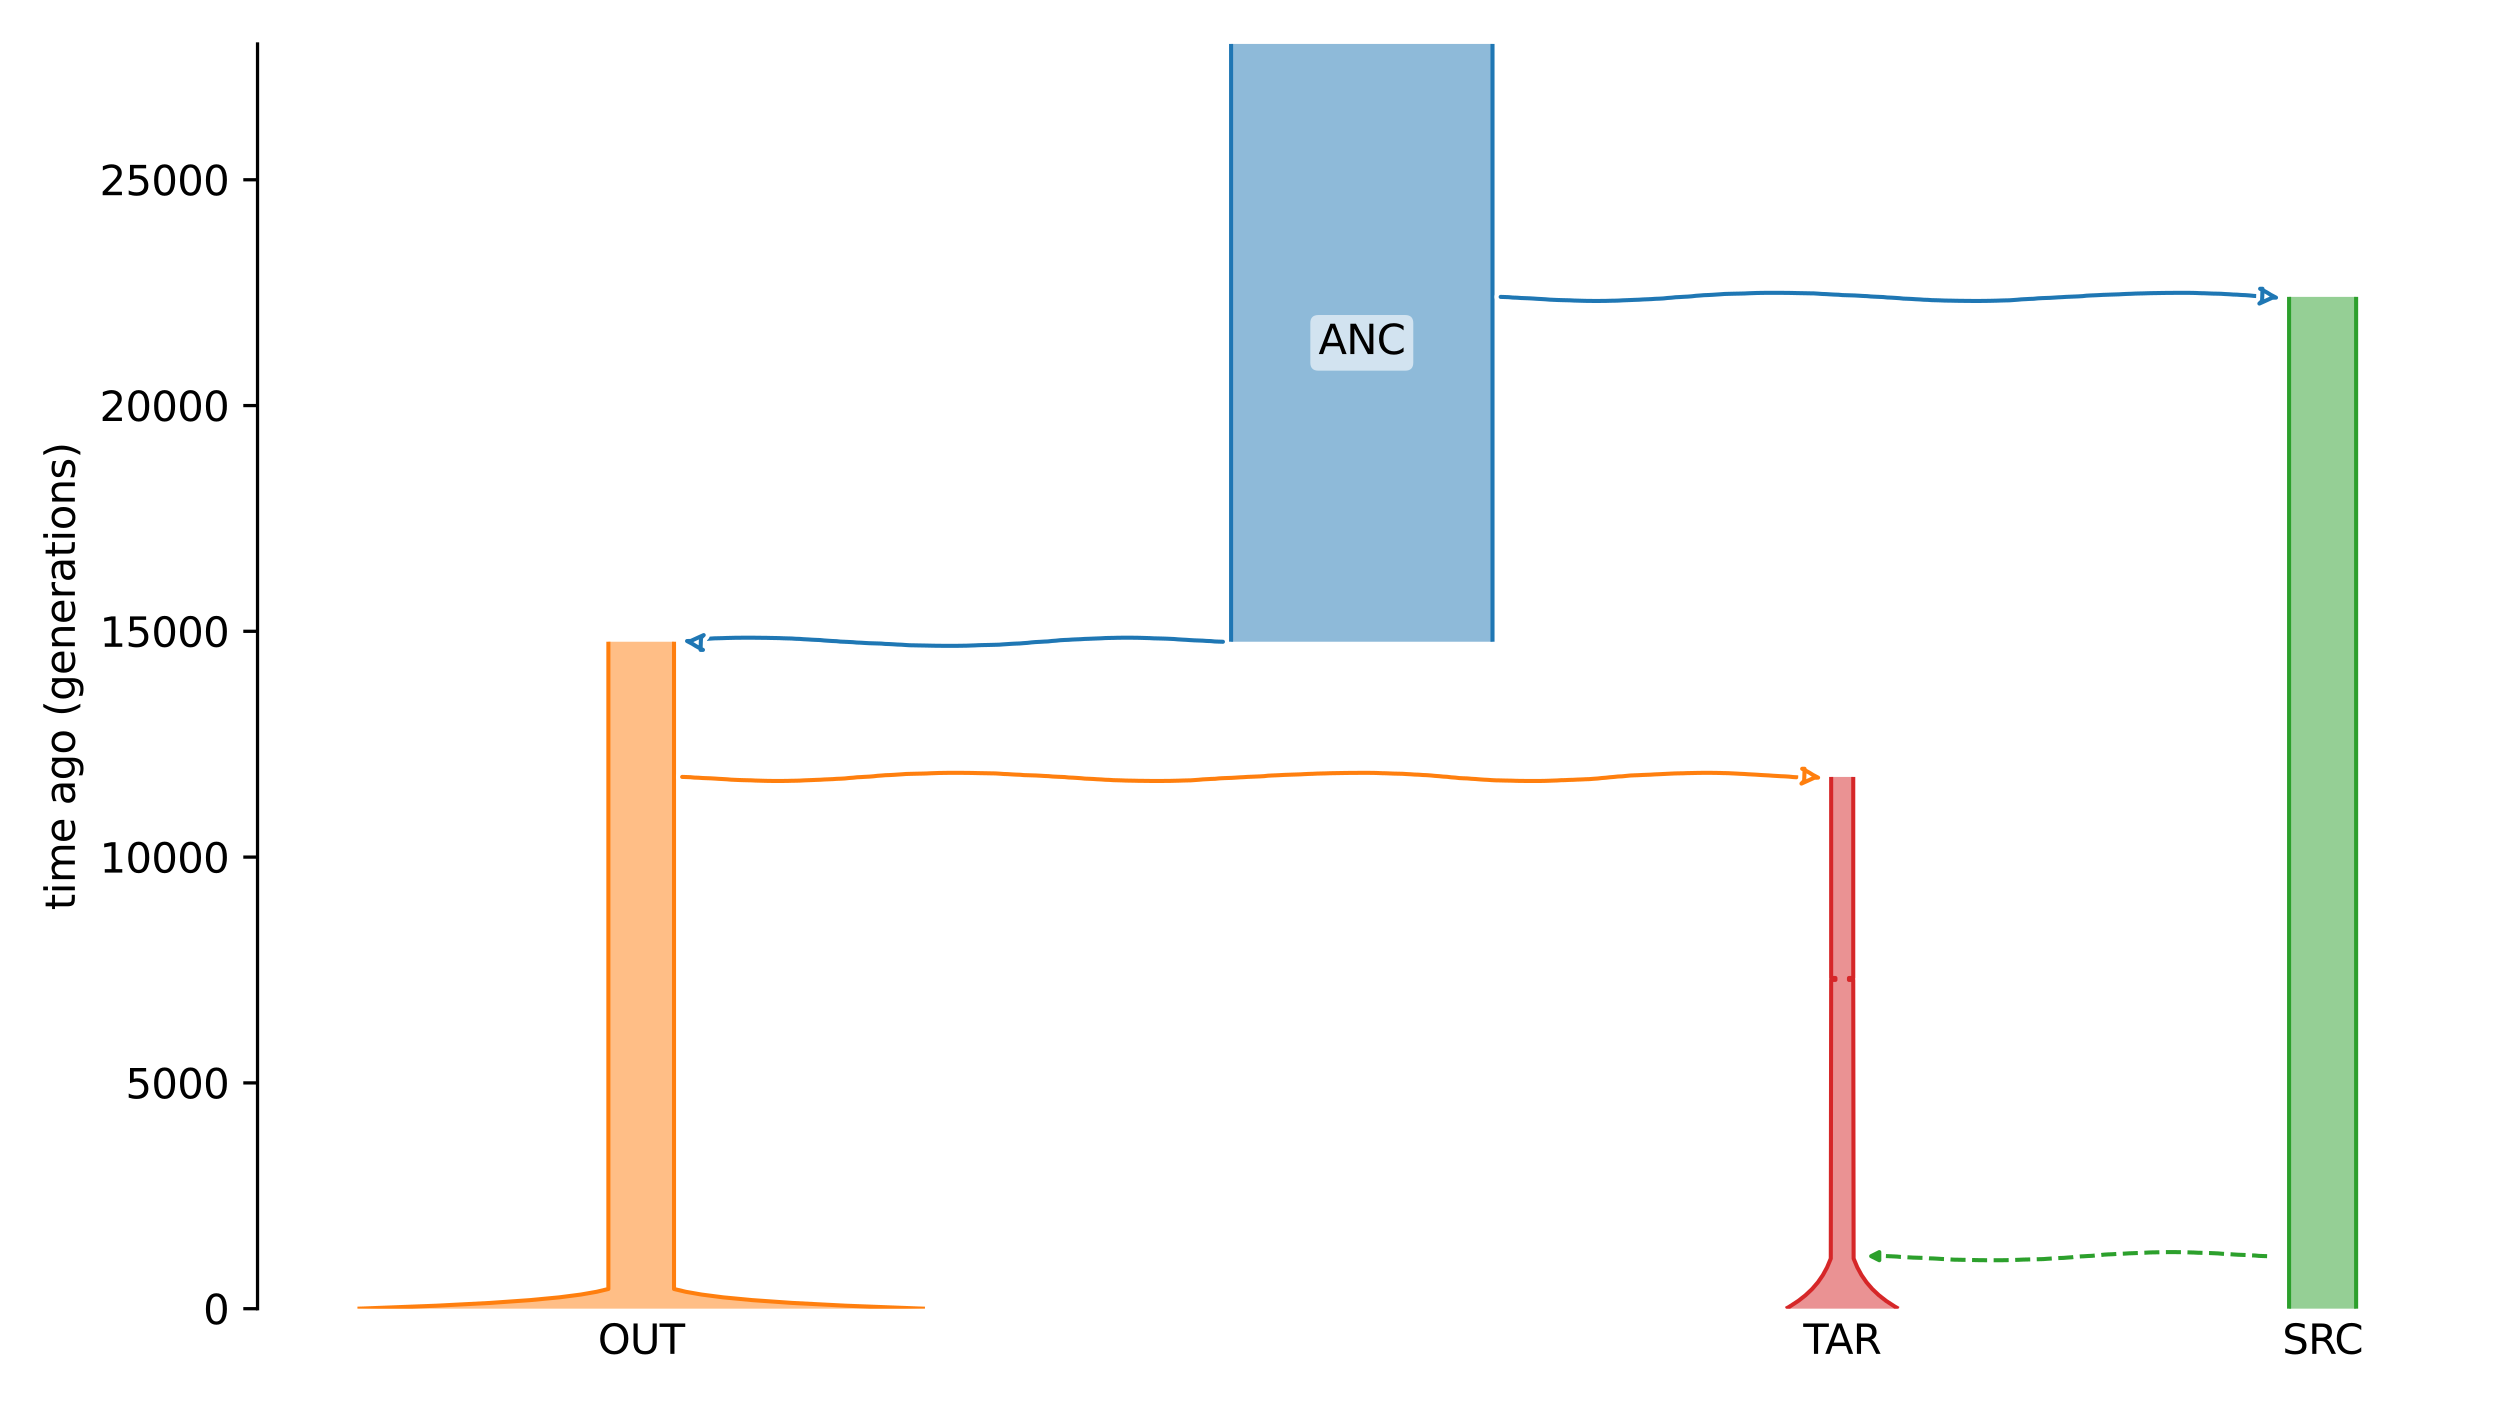 <?xml version="1.0" encoding="utf-8" standalone="no"?>
<!DOCTYPE svg PUBLIC "-//W3C//DTD SVG 1.1//EN"
  "http://www.w3.org/Graphics/SVG/1.1/DTD/svg11.dtd">
<svg xmlns:xlink="http://www.w3.org/1999/xlink" width="614.4pt" height="345.6pt" viewBox="0 0 614.4 345.6" xmlns="http://www.w3.org/2000/svg" version="1.1">
 <defs>
  <style type="text/css">*{stroke-linejoin: round; stroke-linecap: butt}</style>
 </defs>
 <g id="figure_1">
  <g id="patch_1">
   <path d="M 0 345.6 
L 614.4 345.6 
L 614.4 0 
L 0 0 
z
" style="fill: #ffffff"/>
  </g>
  <g id="axes_1">
   <g id="patch_2">
    <path d="M 63.291 321.622 
L 603.6 321.622 
L 603.6 10.8 
L 63.291 10.8 
z
" style="fill: #ffffff"/>
   </g>
   <path d="M 557.162 308.715 
L 556.162 308.684 
L 555.162 308.647 
L 554.162 308.549 
L 553.162 308.516 
L 552.162 308.443 
L 551.162 308.404 
L 550.162 308.369 
L 549.162 308.311 
L 548.162 308.241 
L 547.162 308.189 
L 546.162 308.13 
L 545.162 308.041 
L 544.162 307.995 
L 543.162 307.953 
L 542.162 307.922 
L 541.162 307.896 
L 540.162 307.875 
L 539.162 307.821 
L 538.162 307.793 
L 537.162 307.763 
L 536.162 307.738 
L 535.162 307.727 
L 534.162 307.716 
L 533.162 307.717 
L 532.162 307.726 
L 531.162 307.738 
L 530.162 307.769 
L 529.162 307.78 
L 528.162 307.81 
L 527.162 307.87 
L 526.162 307.907 
L 525.162 307.946 
L 524.162 307.989 
L 523.162 308.021 
L 522.162 308.089 
L 521.162 308.128 
L 520.162 308.171 
L 519.162 308.241 
L 518.162 308.278 
L 517.162 308.336 
L 516.162 308.447 
L 515.162 308.518 
L 514.162 308.631 
L 513.162 308.676 
L 512.162 308.738 
L 511.162 308.786 
L 510.162 308.867 
L 509.162 308.986 
L 508.162 309.056 
L 507.162 309.139 
L 506.162 309.172 
L 505.162 309.223 
L 504.162 309.292 
L 503.162 309.358 
L 502.162 309.435 
L 501.162 309.462 
L 500.162 309.489 
L 499.162 309.511 
L 498.162 309.531 
L 497.162 309.557 
L 496.162 309.607 
L 495.162 309.642 
L 494.162 309.678 
L 493.162 309.693 
L 492.162 309.709 
L 491.162 309.713 
L 490.162 309.715 
L 489.162 309.714 
L 488.162 309.713 
L 487.162 309.699 
L 486.162 309.691 
L 485.162 309.669 
L 484.162 309.646 
L 483.162 309.629 
L 482.162 309.611 
L 481.162 309.59 
L 480.162 309.574 
L 479.162 309.511 
L 478.162 309.436 
L 477.162 309.403 
L 476.162 309.335 
L 475.162 309.281 
L 474.162 309.248 
L 473.162 309.157 
L 472.162 309.129 
L 471.162 309.097 
L 470.162 309.066 
L 469.162 309.012 
L 468.162 308.947 
L 467.162 308.909 
L 466.162 308.813 
L 465.162 308.764 
L 464.162 308.72 
L 463.162 308.679 
L 462.162 308.571 
L 460.856 308.529 
" clip-path="url(#p7e9f829103)" style="fill: none; stroke-dasharray: 3.7,1.6; stroke-dashoffset: 0; stroke: #2ca02c"/>
   <g id="patch_3">
    <path d="M 302.551 10.8 
L 302.551 157.718 
M 366.8 10.8 
L 366.8 157.718 
" clip-path="url(#p7e9f829103)" style="fill: none; stroke: #ffffff; stroke-width: 3; stroke-linejoin: miter"/>
    <path d="M 302.551 10.8 
L 302.551 157.718 
M 366.8 10.8 
L 366.8 157.718 
" clip-path="url(#p7e9f829103)" style="fill: none; stroke: #1f77b4; stroke-linejoin: miter"/>
    <g id="PolyCollection_1">
     <path d="M 366.8 10.8 
L 302.551 10.8 
L 302.551 157.718 
L 366.8 157.718 
L 366.8 157.718 
L 366.8 10.8 
z
" clip-path="url(#p7e9f829103)" style="fill: #1f77b4; fill-opacity: 0.5"/>
    </g>
    <g id="patch_4">
     <path d="M 149.514 157.718 
L 149.514 316.783 
L 149.514 316.783 
L 146.638 317.467 
L 142.735 318.152 
L 137.44 318.836 
L 130.257 319.52 
L 120.511 320.204 
L 107.29 320.889 
L 89.353 321.573 
L 87.85 321.622 
M 165.646 157.718 
L 165.646 316.783 
L 165.646 316.783 
L 168.523 317.467 
L 172.426 318.152 
L 177.721 318.836 
L 184.904 319.52 
L 194.65 320.204 
L 207.871 320.889 
L 225.808 321.573 
L 227.311 321.622 
L 227.311 321.622 
" clip-path="url(#p7e9f829103)" style="fill: none; stroke: #ffffff; stroke-width: 3; stroke-linejoin: miter"/>
     <path d="M 149.514 157.718 
L 149.514 316.783 
L 149.514 316.783 
L 146.638 317.467 
L 142.735 318.152 
L 137.44 318.836 
L 130.257 319.52 
L 120.511 320.204 
L 107.29 320.889 
L 89.353 321.573 
L 87.85 321.622 
M 165.646 157.718 
L 165.646 316.783 
L 165.646 316.783 
L 168.523 317.467 
L 172.426 318.152 
L 177.721 318.836 
L 184.904 319.52 
L 194.65 320.204 
L 207.871 320.889 
L 225.808 321.573 
L 227.311 321.622 
L 227.311 321.622 
" clip-path="url(#p7e9f829103)" style="fill: none; stroke: #ff7f0e; stroke-linejoin: miter"/>
     <g id="PolyCollection_2">
      <path d="M 165.646 157.718 
L 149.514 157.718 
L 149.514 316.783 
L 149.514 316.783 
L 149.337 316.832 
L 149.155 316.881 
L 148.97 316.93 
L 148.78 316.979 
L 148.586 317.028 
L 148.388 317.076 
L 148.186 317.125 
L 147.979 317.174 
L 147.767 317.223 
L 147.551 317.272 
L 147.33 317.321 
L 147.104 317.37 
L 146.874 317.419 
L 146.638 317.467 
L 146.397 317.516 
L 146.15 317.565 
L 145.899 317.614 
L 145.641 317.663 
L 145.378 317.712 
L 145.109 317.761 
L 144.835 317.81 
L 144.554 317.858 
L 144.267 317.907 
L 143.974 317.956 
L 143.674 318.005 
L 143.368 318.054 
L 143.055 318.103 
L 142.735 318.152 
L 142.408 318.201 
L 142.074 318.249 
L 141.732 318.298 
L 141.383 318.347 
L 141.026 318.396 
L 140.662 318.445 
L 140.289 318.494 
L 139.908 318.543 
L 139.519 318.592 
L 139.121 318.64 
L 138.714 318.689 
L 138.299 318.738 
L 137.874 318.787 
L 137.44 318.836 
L 136.996 318.885 
L 136.543 318.934 
L 136.08 318.983 
L 135.606 319.031 
L 135.122 319.08 
L 134.627 319.129 
L 134.122 319.178 
L 133.605 319.227 
L 133.077 319.276 
L 132.537 319.325 
L 131.985 319.374 
L 131.422 319.422 
L 130.845 319.471 
L 130.257 319.52 
L 129.655 319.569 
L 129.04 319.618 
L 128.411 319.667 
L 127.768 319.716 
L 127.112 319.765 
L 126.441 319.813 
L 125.755 319.862 
L 125.054 319.911 
L 124.337 319.96 
L 123.605 320.009 
L 122.857 320.058 
L 122.092 320.107 
L 121.31 320.156 
L 120.511 320.204 
L 119.695 320.253 
L 118.86 320.302 
L 118.007 320.351 
L 117.136 320.4 
L 116.245 320.449 
L 115.334 320.498 
L 114.404 320.547 
L 113.453 320.595 
L 112.481 320.644 
L 111.487 320.693 
L 110.472 320.742 
L 109.434 320.791 
L 108.374 320.84 
L 107.29 320.889 
L 106.182 320.938 
L 105.05 320.986 
L 103.893 321.035 
L 102.71 321.084 
L 101.502 321.133 
L 100.266 321.182 
L 99.004 321.231 
L 97.714 321.28 
L 96.395 321.329 
L 95.047 321.377 
L 93.67 321.426 
L 92.262 321.475 
L 90.823 321.524 
L 89.353 321.573 
L 87.85 321.622 
L 227.311 321.622 
L 227.311 321.622 
L 225.808 321.573 
L 224.337 321.524 
L 222.899 321.475 
L 221.491 321.426 
L 220.113 321.377 
L 218.766 321.329 
L 217.447 321.28 
L 216.157 321.231 
L 214.894 321.182 
L 213.659 321.133 
L 212.45 321.084 
L 211.268 321.035 
L 210.111 320.986 
L 208.979 320.938 
L 207.871 320.889 
L 206.787 320.84 
L 205.726 320.791 
L 204.689 320.742 
L 203.674 320.693 
L 202.68 320.644 
L 201.708 320.595 
L 200.757 320.547 
L 199.827 320.498 
L 198.916 320.449 
L 198.025 320.4 
L 197.153 320.351 
L 196.301 320.302 
L 195.466 320.253 
L 194.65 320.204 
L 193.851 320.156 
L 193.069 320.107 
L 192.304 320.058 
L 191.556 320.009 
L 190.823 319.96 
L 190.107 319.911 
L 189.406 319.862 
L 188.72 319.813 
L 188.049 319.765 
L 187.392 319.716 
L 186.75 319.667 
L 186.121 319.618 
L 185.506 319.569 
L 184.904 319.52 
L 184.315 319.471 
L 183.739 319.422 
L 183.175 319.374 
L 182.624 319.325 
L 182.084 319.276 
L 181.556 319.227 
L 181.039 319.178 
L 180.534 319.129 
L 180.039 319.08 
L 179.555 319.031 
L 179.081 318.983 
L 178.618 318.934 
L 178.164 318.885 
L 177.721 318.836 
L 177.287 318.787 
L 176.862 318.738 
L 176.446 318.689 
L 176.04 318.64 
L 175.642 318.592 
L 175.253 318.543 
L 174.872 318.494 
L 174.499 318.445 
L 174.135 318.396 
L 173.778 318.347 
L 173.429 318.298 
L 173.087 318.249 
L 172.753 318.201 
L 172.426 318.152 
L 172.106 318.103 
L 171.793 318.054 
L 171.487 318.005 
L 171.187 317.956 
L 170.894 317.907 
L 170.607 317.858 
L 170.326 317.81 
L 170.051 317.761 
L 169.782 317.712 
L 169.519 317.663 
L 169.262 317.614 
L 169.01 317.565 
L 168.764 317.516 
L 168.523 317.467 
L 168.287 317.419 
L 168.056 317.37 
L 167.831 317.321 
L 167.61 317.272 
L 167.394 317.223 
L 167.182 317.174 
L 166.975 317.125 
L 166.773 317.076 
L 166.575 317.028 
L 166.381 316.979 
L 166.191 316.93 
L 166.005 316.881 
L 165.824 316.832 
L 165.646 316.783 
L 165.646 316.783 
L 165.646 157.718 
z
" clip-path="url(#p7e9f829103)" style="fill: #ff7f0e; fill-opacity: 0.5"/>
     </g>
     <g id="patch_5">
      <path d="M 562.565 72.964 
L 562.565 321.622 
M 579.04 72.964 
L 579.04 321.622 
" clip-path="url(#p7e9f829103)" style="fill: none; stroke: #ffffff; stroke-width: 3; stroke-linejoin: miter"/>
      <path d="M 562.565 72.964 
L 562.565 321.622 
M 579.04 72.964 
L 579.04 321.622 
" clip-path="url(#p7e9f829103)" style="fill: none; stroke: #2ca02c; stroke-linejoin: miter"/>
      <g id="PolyCollection_3">
       <path d="M 579.04 72.964 
L 562.565 72.964 
L 562.565 321.622 
L 579.04 321.622 
L 579.04 321.622 
L 579.04 72.964 
z
" clip-path="url(#p7e9f829103)" style="fill: #2ca02c; fill-opacity: 0.5"/>
      </g>
      <g id="patch_6">
       <path d="M 450.025 190.934 
L 450.025 240.353 
L 451.076 240.353 
L 451.076 240.819 
L 450.025 240.819 
L 449.934 309.302 
L 449.03 311.461 
L 447.992 313.366 
L 446.763 315.144 
L 445.338 316.796 
L 443.723 318.32 
L 441.936 319.717 
L 439.793 321.114 
L 438.913 321.622 
M 455.453 190.934 
L 455.453 240.353 
L 454.402 240.353 
L 454.402 240.819 
L 455.453 240.819 
L 455.544 309.302 
L 456.449 311.461 
L 457.487 313.366 
L 458.716 315.144 
L 460.14 316.796 
L 461.755 318.32 
L 463.543 319.717 
L 465.685 321.114 
L 466.565 321.622 
L 466.565 321.622 
" clip-path="url(#p7e9f829103)" style="fill: none; stroke: #ffffff; stroke-width: 3; stroke-linejoin: miter"/>
       <path d="M 450.025 190.934 
L 450.025 240.353 
L 451.076 240.353 
L 451.076 240.819 
L 450.025 240.819 
L 449.934 309.302 
L 449.03 311.461 
L 447.992 313.366 
L 446.763 315.144 
L 445.338 316.796 
L 443.723 318.32 
L 441.936 319.717 
L 439.793 321.114 
L 438.913 321.622 
M 455.453 190.934 
L 455.453 240.353 
L 454.402 240.353 
L 454.402 240.819 
L 455.453 240.819 
L 455.544 309.302 
L 456.449 311.461 
L 457.487 313.366 
L 458.716 315.144 
L 460.14 316.796 
L 461.755 318.32 
L 463.543 319.717 
L 465.685 321.114 
L 466.565 321.622 
L 466.565 321.622 
" clip-path="url(#p7e9f829103)" style="fill: none; stroke: #d62728; stroke-linejoin: miter"/>
       <g id="PolyCollection_4">
        <path d="M 455.453 190.934 
L 450.025 190.934 
L 450.025 240.353 
L 451.076 240.353 
L 451.076 240.819 
L 450.025 240.819 
L 450.025 309.048 
L 450.025 309.048 
L 449.98 309.175 
L 449.934 309.302 
L 449.888 309.429 
L 449.841 309.556 
L 449.793 309.683 
L 449.744 309.81 
L 449.694 309.937 
L 449.644 310.064 
L 449.592 310.191 
L 449.54 310.318 
L 449.487 310.445 
L 449.433 310.572 
L 449.378 310.699 
L 449.322 310.826 
L 449.266 310.953 
L 449.208 311.08 
L 449.15 311.207 
L 449.09 311.334 
L 449.03 311.461 
L 448.968 311.588 
L 448.906 311.715 
L 448.842 311.842 
L 448.777 311.969 
L 448.712 312.096 
L 448.645 312.223 
L 448.577 312.35 
L 448.508 312.477 
L 448.438 312.604 
L 448.367 312.731 
L 448.294 312.858 
L 448.22 312.985 
L 448.145 313.112 
L 448.069 313.239 
L 447.992 313.366 
L 447.913 313.493 
L 447.833 313.62 
L 447.752 313.747 
L 447.669 313.874 
L 447.585 314.001 
L 447.499 314.128 
L 447.413 314.255 
L 447.324 314.382 
L 447.234 314.509 
L 447.143 314.636 
L 447.05 314.763 
L 446.956 314.89 
L 446.86 315.017 
L 446.763 315.144 
L 446.664 315.271 
L 446.563 315.398 
L 446.46 315.525 
L 446.356 315.652 
L 446.251 315.779 
L 446.143 315.907 
L 446.034 316.034 
L 445.922 316.161 
L 445.809 316.288 
L 445.694 316.415 
L 445.578 316.542 
L 445.459 316.669 
L 445.338 316.796 
L 445.215 316.923 
L 445.091 317.05 
L 444.964 317.177 
L 444.835 317.304 
L 444.704 317.431 
L 444.571 317.558 
L 444.435 317.685 
L 444.297 317.812 
L 444.157 317.939 
L 444.015 318.066 
L 443.871 318.193 
L 443.723 318.32 
L 443.574 318.447 
L 443.422 318.574 
L 443.267 318.701 
L 443.11 318.828 
L 442.951 318.955 
L 442.788 319.082 
L 442.623 319.209 
L 442.456 319.336 
L 442.285 319.463 
L 442.112 319.59 
L 441.936 319.717 
L 441.757 319.844 
L 441.574 319.971 
L 441.389 320.098 
L 441.201 320.225 
L 441.01 320.352 
L 440.815 320.479 
L 440.618 320.606 
L 440.417 320.733 
L 440.212 320.86 
L 440.004 320.987 
L 439.793 321.114 
L 439.579 321.241 
L 439.36 321.368 
L 439.139 321.495 
L 438.913 321.622 
L 466.565 321.622 
L 466.565 321.622 
L 466.34 321.495 
L 466.118 321.368 
L 465.9 321.241 
L 465.685 321.114 
L 465.474 320.987 
L 465.266 320.86 
L 465.062 320.733 
L 464.861 320.606 
L 464.663 320.479 
L 464.469 320.352 
L 464.277 320.225 
L 464.089 320.098 
L 463.904 319.971 
L 463.722 319.844 
L 463.543 319.717 
L 463.366 319.59 
L 463.193 319.463 
L 463.023 319.336 
L 462.855 319.209 
L 462.69 319.082 
L 462.528 318.955 
L 462.368 318.828 
L 462.211 318.701 
L 462.056 318.574 
L 461.904 318.447 
L 461.755 318.32 
L 461.608 318.193 
L 461.463 318.066 
L 461.321 317.939 
L 461.181 317.812 
L 461.043 317.685 
L 460.908 317.558 
L 460.774 317.431 
L 460.643 317.304 
L 460.514 317.177 
L 460.388 317.05 
L 460.263 316.923 
L 460.14 316.796 
L 460.019 316.669 
L 459.901 316.542 
L 459.784 316.415 
L 459.669 316.288 
L 459.556 316.161 
L 459.445 316.034 
L 459.335 315.907 
L 459.228 315.779 
L 459.122 315.652 
L 459.018 315.525 
L 458.915 315.398 
L 458.815 315.271 
L 458.716 315.144 
L 458.618 315.017 
L 458.522 314.89 
L 458.428 314.763 
L 458.335 314.636 
L 458.244 314.509 
L 458.154 314.382 
L 458.066 314.255 
L 457.979 314.128 
L 457.893 314.001 
L 457.809 313.874 
L 457.727 313.747 
L 457.645 313.62 
L 457.565 313.493 
L 457.487 313.366 
L 457.409 313.239 
L 457.333 313.112 
L 457.258 312.985 
L 457.184 312.858 
L 457.112 312.731 
L 457.04 312.604 
L 456.97 312.477 
L 456.901 312.35 
L 456.833 312.223 
L 456.767 312.096 
L 456.701 311.969 
L 456.636 311.842 
L 456.573 311.715 
L 456.51 311.588 
L 456.449 311.461 
L 456.388 311.334 
L 456.329 311.207 
L 456.27 311.08 
L 456.212 310.953 
L 456.156 310.826 
L 456.1 310.699 
L 456.045 310.572 
L 455.991 310.445 
L 455.938 310.318 
L 455.886 310.191 
L 455.835 310.064 
L 455.784 309.937 
L 455.735 309.81 
L 455.686 309.683 
L 455.638 309.556 
L 455.59 309.429 
L 455.544 309.302 
L 455.498 309.175 
L 455.453 309.048 
L 455.453 309.048 
L 455.453 240.819 
L 454.402 240.819 
L 454.402 240.353 
L 455.453 240.353 
L 455.453 190.934 
z
" clip-path="url(#p7e9f829103)" style="fill: #d62728; fill-opacity: 0.5"/>
       </g>
       <g id="matplotlib.axis_1">
        <g id="xtick_1">
         <g id="line2d_1"/>
         <g id="text_1">
          <!-- OUT -->
          <g transform="translate(146.931 332.72) scale(0.1 -0.1)">
           <defs>
            <path id="DejaVuSans-4f" d="M 2522 4238 
Q 1834 4238 1429 3725 
Q 1025 3213 1025 2328 
Q 1025 1447 1429 934 
Q 1834 422 2522 422 
Q 3209 422 3611 934 
Q 4013 1447 4013 2328 
Q 4013 3213 3611 3725 
Q 3209 4238 2522 4238 
z
M 2522 4750 
Q 3503 4750 4090 4092 
Q 4678 3434 4678 2328 
Q 4678 1225 4090 567 
Q 3503 -91 2522 -91 
Q 1538 -91 948 565 
Q 359 1222 359 2328 
Q 359 3434 948 4092 
Q 1538 4750 2522 4750 
z
" transform="scale(0.016)"/>
            <path id="DejaVuSans-55" d="M 556 4666 
L 1191 4666 
L 1191 1831 
Q 1191 1081 1462 751 
Q 1734 422 2344 422 
Q 2950 422 3222 751 
Q 3494 1081 3494 1831 
L 3494 4666 
L 4128 4666 
L 4128 1753 
Q 4128 841 3676 375 
Q 3225 -91 2344 -91 
Q 1459 -91 1007 375 
Q 556 841 556 1753 
L 556 4666 
z
" transform="scale(0.016)"/>
            <path id="DejaVuSans-54" d="M -19 4666 
L 3928 4666 
L 3928 4134 
L 2272 4134 
L 2272 0 
L 1638 0 
L 1638 4134 
L -19 4134 
L -19 4666 
z
" transform="scale(0.016)"/>
           </defs>
           <use xlink:href="#DejaVuSans-4f"/>
           <use xlink:href="#DejaVuSans-55" x="78.711"/>
           <use xlink:href="#DejaVuSans-54" x="151.904"/>
          </g>
         </g>
        </g>
        <g id="xtick_2">
         <g id="line2d_2"/>
         <g id="text_2">
          <!-- SRC -->
          <g transform="translate(560.913 332.72) scale(0.1 -0.1)">
           <defs>
            <path id="DejaVuSans-53" d="M 3425 4513 
L 3425 3897 
Q 3066 4069 2747 4153 
Q 2428 4238 2131 4238 
Q 1616 4238 1336 4038 
Q 1056 3838 1056 3469 
Q 1056 3159 1242 3001 
Q 1428 2844 1947 2747 
L 2328 2669 
Q 3034 2534 3370 2195 
Q 3706 1856 3706 1288 
Q 3706 609 3251 259 
Q 2797 -91 1919 -91 
Q 1588 -91 1214 -16 
Q 841 59 441 206 
L 441 856 
Q 825 641 1194 531 
Q 1563 422 1919 422 
Q 2459 422 2753 634 
Q 3047 847 3047 1241 
Q 3047 1584 2836 1778 
Q 2625 1972 2144 2069 
L 1759 2144 
Q 1053 2284 737 2584 
Q 422 2884 422 3419 
Q 422 4038 858 4394 
Q 1294 4750 2059 4750 
Q 2388 4750 2728 4690 
Q 3069 4631 3425 4513 
z
" transform="scale(0.016)"/>
            <path id="DejaVuSans-52" d="M 2841 2188 
Q 3044 2119 3236 1894 
Q 3428 1669 3622 1275 
L 4263 0 
L 3584 0 
L 2988 1197 
Q 2756 1666 2539 1819 
Q 2322 1972 1947 1972 
L 1259 1972 
L 1259 0 
L 628 0 
L 628 4666 
L 2053 4666 
Q 2853 4666 3247 4331 
Q 3641 3997 3641 3322 
Q 3641 2881 3436 2590 
Q 3231 2300 2841 2188 
z
M 1259 4147 
L 1259 2491 
L 2053 2491 
Q 2509 2491 2742 2702 
Q 2975 2913 2975 3322 
Q 2975 3731 2742 3939 
Q 2509 4147 2053 4147 
L 1259 4147 
z
" transform="scale(0.016)"/>
            <path id="DejaVuSans-43" d="M 4122 4306 
L 4122 3641 
Q 3803 3938 3442 4084 
Q 3081 4231 2675 4231 
Q 1875 4231 1450 3742 
Q 1025 3253 1025 2328 
Q 1025 1406 1450 917 
Q 1875 428 2675 428 
Q 3081 428 3442 575 
Q 3803 722 4122 1019 
L 4122 359 
Q 3791 134 3420 21 
Q 3050 -91 2638 -91 
Q 1578 -91 968 557 
Q 359 1206 359 2328 
Q 359 3453 968 4101 
Q 1578 4750 2638 4750 
Q 3056 4750 3426 4639 
Q 3797 4528 4122 4306 
z
" transform="scale(0.016)"/>
           </defs>
           <use xlink:href="#DejaVuSans-53"/>
           <use xlink:href="#DejaVuSans-52" x="63.477"/>
           <use xlink:href="#DejaVuSans-43" x="127.959"/>
          </g>
         </g>
        </g>
        <g id="xtick_3">
         <g id="line2d_3"/>
         <g id="text_3">
          <!-- TAR -->
          <g transform="translate(443.178 332.72) scale(0.1 -0.1)">
           <defs>
            <path id="DejaVuSans-41" d="M 2188 4044 
L 1331 1722 
L 3047 1722 
L 2188 4044 
z
M 1831 4666 
L 2547 4666 
L 4325 0 
L 3669 0 
L 3244 1197 
L 1141 1197 
L 716 0 
L 50 0 
L 1831 4666 
z
" transform="scale(0.016)"/>
           </defs>
           <use xlink:href="#DejaVuSans-54"/>
           <use xlink:href="#DejaVuSans-41" x="53.334"/>
           <use xlink:href="#DejaVuSans-52" x="121.742"/>
          </g>
         </g>
        </g>
       </g>
       <g id="matplotlib.axis_2">
        <g id="ytick_1">
         <g id="line2d_4">
          <defs>
           <path id="m91bb7c0c50" d="M 0 0 
L -3.5 0 
" style="stroke: #000000; stroke-width: 0.8"/>
          </defs>
          <g>
           <use xlink:href="#m91bb7c0c50" x="63.291" y="321.622" style="stroke: #000000; stroke-width: 0.8"/>
          </g>
         </g>
         <g id="text_4">
          <!-- 0 -->
          <g transform="translate(49.928 325.421) scale(0.1 -0.1)">
           <defs>
            <path id="DejaVuSans-30" d="M 2034 4250 
Q 1547 4250 1301 3770 
Q 1056 3291 1056 2328 
Q 1056 1369 1301 889 
Q 1547 409 2034 409 
Q 2525 409 2770 889 
Q 3016 1369 3016 2328 
Q 3016 3291 2770 3770 
Q 2525 4250 2034 4250 
z
M 2034 4750 
Q 2819 4750 3233 4129 
Q 3647 3509 3647 2328 
Q 3647 1150 3233 529 
Q 2819 -91 2034 -91 
Q 1250 -91 836 529 
Q 422 1150 422 2328 
Q 422 3509 836 4129 
Q 1250 4750 2034 4750 
z
" transform="scale(0.016)"/>
           </defs>
           <use xlink:href="#DejaVuSans-30"/>
          </g>
         </g>
        </g>
        <g id="ytick_2">
         <g id="line2d_5">
          <g>
           <use xlink:href="#m91bb7c0c50" x="63.291" y="266.133" style="stroke: #000000; stroke-width: 0.8"/>
          </g>
         </g>
         <g id="text_5">
          <!-- 5000 -->
          <g transform="translate(30.841 269.932) scale(0.1 -0.1)">
           <defs>
            <path id="DejaVuSans-35" d="M 691 4666 
L 3169 4666 
L 3169 4134 
L 1269 4134 
L 1269 2991 
Q 1406 3038 1543 3061 
Q 1681 3084 1819 3084 
Q 2600 3084 3056 2656 
Q 3513 2228 3513 1497 
Q 3513 744 3044 326 
Q 2575 -91 1722 -91 
Q 1428 -91 1123 -41 
Q 819 9 494 109 
L 494 744 
Q 775 591 1075 516 
Q 1375 441 1709 441 
Q 2250 441 2565 725 
Q 2881 1009 2881 1497 
Q 2881 1984 2565 2268 
Q 2250 2553 1709 2553 
Q 1456 2553 1204 2497 
Q 953 2441 691 2322 
L 691 4666 
z
" transform="scale(0.016)"/>
           </defs>
           <use xlink:href="#DejaVuSans-35"/>
           <use xlink:href="#DejaVuSans-30" x="63.623"/>
           <use xlink:href="#DejaVuSans-30" x="127.246"/>
           <use xlink:href="#DejaVuSans-30" x="190.869"/>
          </g>
         </g>
        </g>
        <g id="ytick_3">
         <g id="line2d_6">
          <g>
           <use xlink:href="#m91bb7c0c50" x="63.291" y="210.644" style="stroke: #000000; stroke-width: 0.8"/>
          </g>
         </g>
         <g id="text_6">
          <!-- 10000 -->
          <g transform="translate(24.478 214.443) scale(0.1 -0.1)">
           <defs>
            <path id="DejaVuSans-31" d="M 794 531 
L 1825 531 
L 1825 4091 
L 703 3866 
L 703 4441 
L 1819 4666 
L 2450 4666 
L 2450 531 
L 3481 531 
L 3481 0 
L 794 0 
L 794 531 
z
" transform="scale(0.016)"/>
           </defs>
           <use xlink:href="#DejaVuSans-31"/>
           <use xlink:href="#DejaVuSans-30" x="63.623"/>
           <use xlink:href="#DejaVuSans-30" x="127.246"/>
           <use xlink:href="#DejaVuSans-30" x="190.869"/>
           <use xlink:href="#DejaVuSans-30" x="254.492"/>
          </g>
         </g>
        </g>
        <g id="ytick_4">
         <g id="line2d_7">
          <g>
           <use xlink:href="#m91bb7c0c50" x="63.291" y="155.155" style="stroke: #000000; stroke-width: 0.8"/>
          </g>
         </g>
         <g id="text_7">
          <!-- 15000 -->
          <g transform="translate(24.478 158.954) scale(0.1 -0.1)">
           <use xlink:href="#DejaVuSans-31"/>
           <use xlink:href="#DejaVuSans-35" x="63.623"/>
           <use xlink:href="#DejaVuSans-30" x="127.246"/>
           <use xlink:href="#DejaVuSans-30" x="190.869"/>
           <use xlink:href="#DejaVuSans-30" x="254.492"/>
          </g>
         </g>
        </g>
        <g id="ytick_5">
         <g id="line2d_8">
          <g>
           <use xlink:href="#m91bb7c0c50" x="63.291" y="99.666" style="stroke: #000000; stroke-width: 0.8"/>
          </g>
         </g>
         <g id="text_8">
          <!-- 20000 -->
          <g transform="translate(24.478 103.465) scale(0.1 -0.1)">
           <defs>
            <path id="DejaVuSans-32" d="M 1228 531 
L 3431 531 
L 3431 0 
L 469 0 
L 469 531 
Q 828 903 1448 1529 
Q 2069 2156 2228 2338 
Q 2531 2678 2651 2914 
Q 2772 3150 2772 3378 
Q 2772 3750 2511 3984 
Q 2250 4219 1831 4219 
Q 1534 4219 1204 4116 
Q 875 4013 500 3803 
L 500 4441 
Q 881 4594 1212 4672 
Q 1544 4750 1819 4750 
Q 2544 4750 2975 4387 
Q 3406 4025 3406 3419 
Q 3406 3131 3298 2873 
Q 3191 2616 2906 2266 
Q 2828 2175 2409 1742 
Q 1991 1309 1228 531 
z
" transform="scale(0.016)"/>
           </defs>
           <use xlink:href="#DejaVuSans-32"/>
           <use xlink:href="#DejaVuSans-30" x="63.623"/>
           <use xlink:href="#DejaVuSans-30" x="127.246"/>
           <use xlink:href="#DejaVuSans-30" x="190.869"/>
           <use xlink:href="#DejaVuSans-30" x="254.492"/>
          </g>
         </g>
        </g>
        <g id="ytick_6">
         <g id="line2d_9">
          <g>
           <use xlink:href="#m91bb7c0c50" x="63.291" y="44.177" style="stroke: #000000; stroke-width: 0.8"/>
          </g>
         </g>
         <g id="text_9">
          <!-- 25000 -->
          <g transform="translate(24.478 47.976) scale(0.1 -0.1)">
           <use xlink:href="#DejaVuSans-32"/>
           <use xlink:href="#DejaVuSans-35" x="63.623"/>
           <use xlink:href="#DejaVuSans-30" x="127.246"/>
           <use xlink:href="#DejaVuSans-30" x="190.869"/>
           <use xlink:href="#DejaVuSans-30" x="254.492"/>
          </g>
         </g>
        </g>
        <g id="text_10">
         <!-- time ago (generations) -->
         <g transform="translate(18.398 223.682) rotate(-90) scale(0.1 -0.1)">
          <defs>
           <path id="DejaVuSans-74" d="M 1172 4494 
L 1172 3500 
L 2356 3500 
L 2356 3053 
L 1172 3053 
L 1172 1153 
Q 1172 725 1289 603 
Q 1406 481 1766 481 
L 2356 481 
L 2356 0 
L 1766 0 
Q 1100 0 847 248 
Q 594 497 594 1153 
L 594 3053 
L 172 3053 
L 172 3500 
L 594 3500 
L 594 4494 
L 1172 4494 
z
" transform="scale(0.016)"/>
           <path id="DejaVuSans-69" d="M 603 3500 
L 1178 3500 
L 1178 0 
L 603 0 
L 603 3500 
z
M 603 4863 
L 1178 4863 
L 1178 4134 
L 603 4134 
L 603 4863 
z
" transform="scale(0.016)"/>
           <path id="DejaVuSans-6d" d="M 3328 2828 
Q 3544 3216 3844 3400 
Q 4144 3584 4550 3584 
Q 5097 3584 5394 3201 
Q 5691 2819 5691 2113 
L 5691 0 
L 5113 0 
L 5113 2094 
Q 5113 2597 4934 2840 
Q 4756 3084 4391 3084 
Q 3944 3084 3684 2787 
Q 3425 2491 3425 1978 
L 3425 0 
L 2847 0 
L 2847 2094 
Q 2847 2600 2669 2842 
Q 2491 3084 2119 3084 
Q 1678 3084 1418 2786 
Q 1159 2488 1159 1978 
L 1159 0 
L 581 0 
L 581 3500 
L 1159 3500 
L 1159 2956 
Q 1356 3278 1631 3431 
Q 1906 3584 2284 3584 
Q 2666 3584 2933 3390 
Q 3200 3197 3328 2828 
z
" transform="scale(0.016)"/>
           <path id="DejaVuSans-65" d="M 3597 1894 
L 3597 1613 
L 953 1613 
Q 991 1019 1311 708 
Q 1631 397 2203 397 
Q 2534 397 2845 478 
Q 3156 559 3463 722 
L 3463 178 
Q 3153 47 2828 -22 
Q 2503 -91 2169 -91 
Q 1331 -91 842 396 
Q 353 884 353 1716 
Q 353 2575 817 3079 
Q 1281 3584 2069 3584 
Q 2775 3584 3186 3129 
Q 3597 2675 3597 1894 
z
M 3022 2063 
Q 3016 2534 2758 2815 
Q 2500 3097 2075 3097 
Q 1594 3097 1305 2825 
Q 1016 2553 972 2059 
L 3022 2063 
z
" transform="scale(0.016)"/>
           <path id="DejaVuSans-20" transform="scale(0.016)"/>
           <path id="DejaVuSans-61" d="M 2194 1759 
Q 1497 1759 1228 1600 
Q 959 1441 959 1056 
Q 959 750 1161 570 
Q 1363 391 1709 391 
Q 2188 391 2477 730 
Q 2766 1069 2766 1631 
L 2766 1759 
L 2194 1759 
z
M 3341 1997 
L 3341 0 
L 2766 0 
L 2766 531 
Q 2569 213 2275 61 
Q 1981 -91 1556 -91 
Q 1019 -91 701 211 
Q 384 513 384 1019 
Q 384 1609 779 1909 
Q 1175 2209 1959 2209 
L 2766 2209 
L 2766 2266 
Q 2766 2663 2505 2880 
Q 2244 3097 1772 3097 
Q 1472 3097 1187 3025 
Q 903 2953 641 2809 
L 641 3341 
Q 956 3463 1253 3523 
Q 1550 3584 1831 3584 
Q 2591 3584 2966 3190 
Q 3341 2797 3341 1997 
z
" transform="scale(0.016)"/>
           <path id="DejaVuSans-67" d="M 2906 1791 
Q 2906 2416 2648 2759 
Q 2391 3103 1925 3103 
Q 1463 3103 1205 2759 
Q 947 2416 947 1791 
Q 947 1169 1205 825 
Q 1463 481 1925 481 
Q 2391 481 2648 825 
Q 2906 1169 2906 1791 
z
M 3481 434 
Q 3481 -459 3084 -895 
Q 2688 -1331 1869 -1331 
Q 1566 -1331 1297 -1286 
Q 1028 -1241 775 -1147 
L 775 -588 
Q 1028 -725 1275 -790 
Q 1522 -856 1778 -856 
Q 2344 -856 2625 -561 
Q 2906 -266 2906 331 
L 2906 616 
Q 2728 306 2450 153 
Q 2172 0 1784 0 
Q 1141 0 747 490 
Q 353 981 353 1791 
Q 353 2603 747 3093 
Q 1141 3584 1784 3584 
Q 2172 3584 2450 3431 
Q 2728 3278 2906 2969 
L 2906 3500 
L 3481 3500 
L 3481 434 
z
" transform="scale(0.016)"/>
           <path id="DejaVuSans-6f" d="M 1959 3097 
Q 1497 3097 1228 2736 
Q 959 2375 959 1747 
Q 959 1119 1226 758 
Q 1494 397 1959 397 
Q 2419 397 2687 759 
Q 2956 1122 2956 1747 
Q 2956 2369 2687 2733 
Q 2419 3097 1959 3097 
z
M 1959 3584 
Q 2709 3584 3137 3096 
Q 3566 2609 3566 1747 
Q 3566 888 3137 398 
Q 2709 -91 1959 -91 
Q 1206 -91 779 398 
Q 353 888 353 1747 
Q 353 2609 779 3096 
Q 1206 3584 1959 3584 
z
" transform="scale(0.016)"/>
           <path id="DejaVuSans-28" d="M 1984 4856 
Q 1566 4138 1362 3434 
Q 1159 2731 1159 2009 
Q 1159 1288 1364 580 
Q 1569 -128 1984 -844 
L 1484 -844 
Q 1016 -109 783 600 
Q 550 1309 550 2009 
Q 550 2706 781 3412 
Q 1013 4119 1484 4856 
L 1984 4856 
z
" transform="scale(0.016)"/>
           <path id="DejaVuSans-6e" d="M 3513 2113 
L 3513 0 
L 2938 0 
L 2938 2094 
Q 2938 2591 2744 2837 
Q 2550 3084 2163 3084 
Q 1697 3084 1428 2787 
Q 1159 2491 1159 1978 
L 1159 0 
L 581 0 
L 581 3500 
L 1159 3500 
L 1159 2956 
Q 1366 3272 1645 3428 
Q 1925 3584 2291 3584 
Q 2894 3584 3203 3211 
Q 3513 2838 3513 2113 
z
" transform="scale(0.016)"/>
           <path id="DejaVuSans-72" d="M 2631 2963 
Q 2534 3019 2420 3045 
Q 2306 3072 2169 3072 
Q 1681 3072 1420 2755 
Q 1159 2438 1159 1844 
L 1159 0 
L 581 0 
L 581 3500 
L 1159 3500 
L 1159 2956 
Q 1341 3275 1631 3429 
Q 1922 3584 2338 3584 
Q 2397 3584 2469 3576 
Q 2541 3569 2628 3553 
L 2631 2963 
z
" transform="scale(0.016)"/>
           <path id="DejaVuSans-73" d="M 2834 3397 
L 2834 2853 
Q 2591 2978 2328 3040 
Q 2066 3103 1784 3103 
Q 1356 3103 1142 2972 
Q 928 2841 928 2578 
Q 928 2378 1081 2264 
Q 1234 2150 1697 2047 
L 1894 2003 
Q 2506 1872 2764 1633 
Q 3022 1394 3022 966 
Q 3022 478 2636 193 
Q 2250 -91 1575 -91 
Q 1294 -91 989 -36 
Q 684 19 347 128 
L 347 722 
Q 666 556 975 473 
Q 1284 391 1588 391 
Q 1994 391 2212 530 
Q 2431 669 2431 922 
Q 2431 1156 2273 1281 
Q 2116 1406 1581 1522 
L 1381 1569 
Q 847 1681 609 1914 
Q 372 2147 372 2553 
Q 372 3047 722 3315 
Q 1072 3584 1716 3584 
Q 2034 3584 2315 3537 
Q 2597 3491 2834 3397 
z
" transform="scale(0.016)"/>
           <path id="DejaVuSans-29" d="M 513 4856 
L 1013 4856 
Q 1481 4119 1714 3412 
Q 1947 2706 1947 2009 
Q 1947 1309 1714 600 
Q 1481 -109 1013 -844 
L 513 -844 
Q 928 -128 1133 580 
Q 1338 1288 1338 2009 
Q 1338 2731 1133 3434 
Q 928 4138 513 4856 
z
" transform="scale(0.016)"/>
          </defs>
          <use xlink:href="#DejaVuSans-74"/>
          <use xlink:href="#DejaVuSans-69" x="39.209"/>
          <use xlink:href="#DejaVuSans-6d" x="66.992"/>
          <use xlink:href="#DejaVuSans-65" x="164.404"/>
          <use xlink:href="#DejaVuSans-20" x="225.928"/>
          <use xlink:href="#DejaVuSans-61" x="257.715"/>
          <use xlink:href="#DejaVuSans-67" x="318.994"/>
          <use xlink:href="#DejaVuSans-6f" x="382.471"/>
          <use xlink:href="#DejaVuSans-20" x="443.652"/>
          <use xlink:href="#DejaVuSans-28" x="475.439"/>
          <use xlink:href="#DejaVuSans-67" x="514.453"/>
          <use xlink:href="#DejaVuSans-65" x="577.93"/>
          <use xlink:href="#DejaVuSans-6e" x="639.453"/>
          <use xlink:href="#DejaVuSans-65" x="702.832"/>
          <use xlink:href="#DejaVuSans-72" x="764.355"/>
          <use xlink:href="#DejaVuSans-61" x="805.469"/>
          <use xlink:href="#DejaVuSans-74" x="866.748"/>
          <use xlink:href="#DejaVuSans-69" x="905.957"/>
          <use xlink:href="#DejaVuSans-6f" x="933.74"/>
          <use xlink:href="#DejaVuSans-6e" x="994.922"/>
          <use xlink:href="#DejaVuSans-73" x="1058.301"/>
          <use xlink:href="#DejaVuSans-29" x="1110.4"/>
         </g>
        </g>
       </g>
       <g id="patch_7">
        <path d="M 300.55 157.718 
L 299.55 157.687 
L 298.55 157.65 
L 297.55 157.552 
L 296.55 157.52 
L 295.55 157.446 
L 294.55 157.408 
L 293.55 157.372 
L 292.55 157.314 
L 291.55 157.244 
L 290.55 157.192 
L 289.55 157.133 
L 288.55 157.045 
L 287.55 156.999 
L 286.55 156.956 
L 285.55 156.926 
L 284.55 156.9 
L 283.55 156.878 
L 282.55 156.824 
L 281.55 156.796 
L 280.55 156.766 
L 279.55 156.741 
L 278.55 156.73 
L 277.55 156.72 
L 276.55 156.72 
L 275.55 156.729 
L 274.55 156.741 
L 273.55 156.772 
L 272.55 156.783 
L 271.55 156.813 
L 270.55 156.873 
L 269.55 156.91 
L 268.55 156.949 
L 267.55 156.992 
L 266.55 157.025 
L 265.55 157.092 
L 264.55 157.131 
L 263.55 157.174 
L 262.55 157.244 
L 261.55 157.281 
L 260.55 157.339 
L 259.55 157.45 
L 258.55 157.521 
L 257.55 157.634 
L 256.55 157.68 
L 255.55 157.741 
L 254.55 157.789 
L 253.55 157.87 
L 252.55 157.989 
L 251.55 158.059 
L 250.55 158.142 
L 249.55 158.175 
L 248.55 158.227 
L 247.55 158.295 
L 246.55 158.361 
L 245.55 158.438 
L 244.55 158.465 
L 243.55 158.492 
L 242.55 158.515 
L 241.55 158.534 
L 240.55 158.56 
L 239.55 158.61 
L 238.55 158.645 
L 237.55 158.681 
L 236.55 158.697 
L 235.55 158.712 
L 234.55 158.716 
L 233.55 158.718 
L 232.55 158.718 
L 231.55 158.716 
L 230.55 158.702 
L 229.55 158.694 
L 228.55 158.673 
L 227.55 158.65 
L 226.55 158.632 
L 225.55 158.614 
L 224.55 158.593 
L 223.55 158.577 
L 222.55 158.514 
L 221.55 158.439 
L 220.55 158.406 
L 219.55 158.339 
L 218.55 158.284 
L 217.55 158.251 
L 216.55 158.161 
L 215.55 158.132 
L 214.55 158.101 
L 213.55 158.07 
L 212.55 158.015 
L 211.55 157.95 
L 210.55 157.912 
L 209.55 157.816 
L 208.55 157.767 
L 207.55 157.723 
L 206.55 157.683 
L 205.55 157.574 
L 204.55 157.533 
L 203.55 157.47 
L 202.55 157.401 
L 201.55 157.296 
L 200.55 157.259 
L 199.55 157.213 
L 198.55 157.145 
L 197.55 157.096 
L 196.55 157.018 
L 195.55 156.988 
L 194.55 156.918 
L 193.55 156.894 
L 192.55 156.866 
L 191.55 156.824 
L 190.55 156.802 
L 189.55 156.788 
L 188.55 156.762 
L 187.55 156.752 
L 186.55 156.74 
L 185.55 156.729 
L 184.55 156.723 
L 183.55 156.718 
L 182.55 156.724 
L 181.55 156.737 
L 180.55 156.745 
L 179.55 156.77 
L 178.55 156.793 
L 177.55 156.829 
L 176.55 156.855 
L 175.55 156.878 
L 174.55 156.946 
L 173.55 157.021 
L 172.55 157.115 
L 171.55 157.166 
L 170.55 157.22 
L 168.761 157.255 
" clip-path="url(#p7e9f829103)" style="fill: none; stroke: #ffffff; stroke-width: 3; stroke-linecap: round"/>
        <path d="M 300.55 157.718 
L 299.55 157.687 
L 298.55 157.65 
L 297.55 157.552 
L 296.55 157.52 
L 295.55 157.446 
L 294.55 157.408 
L 293.55 157.372 
L 292.55 157.314 
L 291.55 157.244 
L 290.55 157.192 
L 289.55 157.133 
L 288.55 157.045 
L 287.55 156.999 
L 286.55 156.956 
L 285.55 156.926 
L 284.55 156.9 
L 283.55 156.878 
L 282.55 156.824 
L 281.55 156.796 
L 280.55 156.766 
L 279.55 156.741 
L 278.55 156.73 
L 277.55 156.72 
L 276.55 156.72 
L 275.55 156.729 
L 274.55 156.741 
L 273.55 156.772 
L 272.55 156.783 
L 271.55 156.813 
L 270.55 156.873 
L 269.55 156.91 
L 268.55 156.949 
L 267.55 156.992 
L 266.55 157.025 
L 265.55 157.092 
L 264.55 157.131 
L 263.55 157.174 
L 262.55 157.244 
L 261.55 157.281 
L 260.55 157.339 
L 259.55 157.45 
L 258.55 157.521 
L 257.55 157.634 
L 256.55 157.68 
L 255.55 157.741 
L 254.55 157.789 
L 253.55 157.87 
L 252.55 157.989 
L 251.55 158.059 
L 250.55 158.142 
L 249.55 158.175 
L 248.55 158.227 
L 247.55 158.295 
L 246.55 158.361 
L 245.55 158.438 
L 244.55 158.465 
L 243.55 158.492 
L 242.55 158.515 
L 241.55 158.534 
L 240.55 158.56 
L 239.55 158.61 
L 238.55 158.645 
L 237.55 158.681 
L 236.55 158.697 
L 235.55 158.712 
L 234.55 158.716 
L 233.55 158.718 
L 232.55 158.718 
L 231.55 158.716 
L 230.55 158.702 
L 229.55 158.694 
L 228.55 158.673 
L 227.55 158.65 
L 226.55 158.632 
L 225.55 158.614 
L 224.55 158.593 
L 223.55 158.577 
L 222.55 158.514 
L 221.55 158.439 
L 220.55 158.406 
L 219.55 158.339 
L 218.55 158.284 
L 217.55 158.251 
L 216.55 158.161 
L 215.55 158.132 
L 214.55 158.101 
L 213.55 158.07 
L 212.55 158.015 
L 211.55 157.95 
L 210.55 157.912 
L 209.55 157.816 
L 208.55 157.767 
L 207.55 157.723 
L 206.55 157.683 
L 205.55 157.574 
L 204.55 157.533 
L 203.55 157.47 
L 202.55 157.401 
L 201.55 157.296 
L 200.55 157.259 
L 199.55 157.213 
L 198.55 157.145 
L 197.55 157.096 
L 196.55 157.018 
L 195.55 156.988 
L 194.55 156.918 
L 193.55 156.894 
L 192.55 156.866 
L 191.55 156.824 
L 190.55 156.802 
L 189.55 156.788 
L 188.55 156.762 
L 187.55 156.752 
L 186.55 156.74 
L 185.55 156.729 
L 184.55 156.723 
L 183.55 156.718 
L 182.55 156.724 
L 181.55 156.737 
L 180.55 156.745 
L 179.55 156.77 
L 178.55 156.793 
L 177.55 156.829 
L 176.55 156.855 
L 175.55 156.878 
L 174.55 156.946 
L 173.55 157.021 
L 172.55 157.115 
L 171.55 157.166 
L 170.55 157.22 
L 168.761 157.255 
" clip-path="url(#p7e9f829103)" style="fill: none; stroke: #1f77b4; stroke-linecap: round"/>
        <path d="M 172.761 159.718 
L 171.881 159.243 
L 171.003 158.763 
L 170.152 158.228 
L 168.85 157.541 
L 169.777 157.515 
L 170.689 157.102 
L 171.599 156.686 
L 172.942 156.08 
L 172.287 156.718 
L 172.235 157.718 
L 172.176 159.718 
z
" clip-path="url(#p7e9f829103)" style="fill: #ffffff; stroke: #ffffff; stroke-width: 3; stroke-linecap: round"/>
        <path d="M 172.761 159.718 
L 171.881 159.243 
L 171.003 158.763 
L 170.152 158.228 
L 168.85 157.541 
L 169.777 157.515 
L 170.689 157.102 
L 171.599 156.686 
L 172.942 156.08 
L 172.287 156.718 
L 172.235 157.718 
L 172.176 159.718 
z
" clip-path="url(#p7e9f829103)" style="fill: #ffffff; stroke: #1f77b4; stroke-linecap: round"/>
        <g id="patch_8">
         <path d="M 368.799 72.964 
L 369.799 72.996 
L 370.799 73.033 
L 371.799 73.13 
L 372.799 73.163 
L 373.799 73.237 
L 374.799 73.275 
L 375.799 73.311 
L 376.799 73.368 
L 377.799 73.439 
L 378.799 73.491 
L 379.799 73.55 
L 380.799 73.638 
L 381.799 73.684 
L 382.799 73.727 
L 383.799 73.757 
L 384.799 73.783 
L 385.799 73.804 
L 386.799 73.859 
L 387.799 73.887 
L 388.799 73.916 
L 389.799 73.942 
L 390.799 73.953 
L 391.799 73.963 
L 392.799 73.963 
L 393.799 73.953 
L 394.799 73.942 
L 395.799 73.911 
L 396.799 73.899 
L 397.799 73.869 
L 398.799 73.81 
L 399.799 73.772 
L 400.799 73.733 
L 401.799 73.691 
L 402.799 73.658 
L 403.799 73.591 
L 404.799 73.551 
L 405.799 73.509 
L 406.799 73.438 
L 407.799 73.402 
L 408.799 73.343 
L 409.799 73.232 
L 410.799 73.162 
L 411.799 73.049 
L 412.799 73.003 
L 413.799 72.942 
L 414.799 72.893 
L 415.799 72.813 
L 416.799 72.694 
L 417.799 72.624 
L 418.799 72.541 
L 419.799 72.507 
L 420.799 72.456 
L 421.799 72.388 
L 422.799 72.322 
L 423.799 72.245 
L 424.799 72.217 
L 425.799 72.191 
L 426.799 72.168 
L 427.799 72.149 
L 428.799 72.122 
L 429.799 72.072 
L 430.799 72.037 
L 431.799 72.002 
L 432.799 71.986 
L 433.799 71.97 
L 434.799 71.967 
L 435.799 71.965 
L 436.799 71.965 
L 437.799 71.967 
L 438.799 71.98 
L 439.799 71.989 
L 440.799 72.01 
L 441.799 72.033 
L 442.799 72.05 
L 443.799 72.069 
L 444.799 72.089 
L 445.799 72.106 
L 446.799 72.169 
L 447.799 72.244 
L 448.799 72.277 
L 449.799 72.344 
L 450.799 72.398 
L 451.799 72.432 
L 452.799 72.522 
L 453.799 72.551 
L 454.799 72.582 
L 455.799 72.613 
L 456.799 72.668 
L 457.799 72.733 
L 458.799 72.771 
L 459.799 72.867 
L 460.799 72.916 
L 461.799 72.96 
L 462.799 73 
L 463.799 73.108 
L 464.799 73.15 
L 465.799 73.212 
L 466.799 73.282 
L 467.799 73.387 
L 468.799 73.424 
L 469.799 73.47 
L 470.799 73.538 
L 471.799 73.587 
L 472.799 73.664 
L 473.799 73.695 
L 474.799 73.764 
L 475.799 73.788 
L 476.799 73.817 
L 477.799 73.859 
L 478.799 73.88 
L 479.799 73.894 
L 480.799 73.921 
L 481.799 73.93 
L 482.799 73.943 
L 483.799 73.954 
L 484.799 73.96 
L 485.799 73.964 
L 486.799 73.959 
L 487.799 73.945 
L 488.799 73.938 
L 489.799 73.913 
L 490.799 73.89 
L 491.799 73.853 
L 492.799 73.827 
L 493.799 73.805 
L 494.799 73.736 
L 495.799 73.662 
L 496.799 73.568 
L 497.799 73.517 
L 498.799 73.463 
L 499.799 73.428 
L 500.799 73.322 
L 501.799 73.269 
L 502.799 73.232 
L 503.799 73.201 
L 504.799 73.14 
L 505.799 73.073 
L 506.799 73.024 
L 507.799 72.959 
L 508.799 72.92 
L 509.799 72.878 
L 510.799 72.836 
L 511.799 72.777 
L 512.799 72.664 
L 513.799 72.612 
L 514.799 72.572 
L 515.799 72.525 
L 516.799 72.468 
L 517.799 72.436 
L 518.799 72.399 
L 519.799 72.367 
L 520.799 72.333 
L 521.799 72.275 
L 522.799 72.229 
L 523.799 72.2 
L 524.799 72.149 
L 525.799 72.124 
L 526.799 72.103 
L 527.799 72.068 
L 528.799 72.044 
L 529.799 72.03 
L 530.799 72.011 
L 531.799 71.995 
L 532.799 71.983 
L 533.799 71.977 
L 534.799 71.97 
L 535.799 71.965 
L 536.799 71.967 
L 537.799 71.969 
L 538.799 71.981 
L 539.799 72.009 
L 540.799 72.053 
L 541.799 72.073 
L 542.799 72.114 
L 543.799 72.154 
L 544.799 72.173 
L 545.799 72.196 
L 546.799 72.263 
L 547.799 72.312 
L 548.799 72.386 
L 549.799 72.417 
L 550.799 72.494 
L 551.799 72.532 
L 552.799 72.606 
L 553.799 72.71 
L 554.799 72.78 
L 555.799 72.885 
L 556.799 72.94 
L 557.799 73.064 
L 559.445 73.134 
" clip-path="url(#p7e9f829103)" style="fill: none; stroke: #ffffff; stroke-width: 3; stroke-linecap: round"/>
         <path d="M 368.799 72.964 
L 369.799 72.996 
L 370.799 73.033 
L 371.799 73.13 
L 372.799 73.163 
L 373.799 73.237 
L 374.799 73.275 
L 375.799 73.311 
L 376.799 73.368 
L 377.799 73.439 
L 378.799 73.491 
L 379.799 73.55 
L 380.799 73.638 
L 381.799 73.684 
L 382.799 73.727 
L 383.799 73.757 
L 384.799 73.783 
L 385.799 73.804 
L 386.799 73.859 
L 387.799 73.887 
L 388.799 73.916 
L 389.799 73.942 
L 390.799 73.953 
L 391.799 73.963 
L 392.799 73.963 
L 393.799 73.953 
L 394.799 73.942 
L 395.799 73.911 
L 396.799 73.899 
L 397.799 73.869 
L 398.799 73.81 
L 399.799 73.772 
L 400.799 73.733 
L 401.799 73.691 
L 402.799 73.658 
L 403.799 73.591 
L 404.799 73.551 
L 405.799 73.509 
L 406.799 73.438 
L 407.799 73.402 
L 408.799 73.343 
L 409.799 73.232 
L 410.799 73.162 
L 411.799 73.049 
L 412.799 73.003 
L 413.799 72.942 
L 414.799 72.893 
L 415.799 72.813 
L 416.799 72.694 
L 417.799 72.624 
L 418.799 72.541 
L 419.799 72.507 
L 420.799 72.456 
L 421.799 72.388 
L 422.799 72.322 
L 423.799 72.245 
L 424.799 72.217 
L 425.799 72.191 
L 426.799 72.168 
L 427.799 72.149 
L 428.799 72.122 
L 429.799 72.072 
L 430.799 72.037 
L 431.799 72.002 
L 432.799 71.986 
L 433.799 71.97 
L 434.799 71.967 
L 435.799 71.965 
L 436.799 71.965 
L 437.799 71.967 
L 438.799 71.98 
L 439.799 71.989 
L 440.799 72.01 
L 441.799 72.033 
L 442.799 72.05 
L 443.799 72.069 
L 444.799 72.089 
L 445.799 72.106 
L 446.799 72.169 
L 447.799 72.244 
L 448.799 72.277 
L 449.799 72.344 
L 450.799 72.398 
L 451.799 72.432 
L 452.799 72.522 
L 453.799 72.551 
L 454.799 72.582 
L 455.799 72.613 
L 456.799 72.668 
L 457.799 72.733 
L 458.799 72.771 
L 459.799 72.867 
L 460.799 72.916 
L 461.799 72.96 
L 462.799 73 
L 463.799 73.108 
L 464.799 73.15 
L 465.799 73.212 
L 466.799 73.282 
L 467.799 73.387 
L 468.799 73.424 
L 469.799 73.47 
L 470.799 73.538 
L 471.799 73.587 
L 472.799 73.664 
L 473.799 73.695 
L 474.799 73.764 
L 475.799 73.788 
L 476.799 73.817 
L 477.799 73.859 
L 478.799 73.88 
L 479.799 73.894 
L 480.799 73.921 
L 481.799 73.93 
L 482.799 73.943 
L 483.799 73.954 
L 484.799 73.96 
L 485.799 73.964 
L 486.799 73.959 
L 487.799 73.945 
L 488.799 73.938 
L 489.799 73.913 
L 490.799 73.89 
L 491.799 73.853 
L 492.799 73.827 
L 493.799 73.805 
L 494.799 73.736 
L 495.799 73.662 
L 496.799 73.568 
L 497.799 73.517 
L 498.799 73.463 
L 499.799 73.428 
L 500.799 73.322 
L 501.799 73.269 
L 502.799 73.232 
L 503.799 73.201 
L 504.799 73.14 
L 505.799 73.073 
L 506.799 73.024 
L 507.799 72.959 
L 508.799 72.92 
L 509.799 72.878 
L 510.799 72.836 
L 511.799 72.777 
L 512.799 72.664 
L 513.799 72.612 
L 514.799 72.572 
L 515.799 72.525 
L 516.799 72.468 
L 517.799 72.436 
L 518.799 72.399 
L 519.799 72.367 
L 520.799 72.333 
L 521.799 72.275 
L 522.799 72.229 
L 523.799 72.2 
L 524.799 72.149 
L 525.799 72.124 
L 526.799 72.103 
L 527.799 72.068 
L 528.799 72.044 
L 529.799 72.03 
L 530.799 72.011 
L 531.799 71.995 
L 532.799 71.983 
L 533.799 71.977 
L 534.799 71.97 
L 535.799 71.965 
L 536.799 71.967 
L 537.799 71.969 
L 538.799 71.981 
L 539.799 72.009 
L 540.799 72.053 
L 541.799 72.073 
L 542.799 72.114 
L 543.799 72.154 
L 544.799 72.173 
L 545.799 72.196 
L 546.799 72.263 
L 547.799 72.312 
L 548.799 72.386 
L 549.799 72.417 
L 550.799 72.494 
L 551.799 72.532 
L 552.799 72.606 
L 553.799 72.71 
L 554.799 72.78 
L 555.799 72.885 
L 556.799 72.94 
L 557.799 73.064 
L 559.445 73.134 
" clip-path="url(#p7e9f829103)" style="fill: none; stroke: #1f77b4; stroke-linecap: round"/>
         <path d="M 555.445 70.964 
L 556.326 71.44 
L 557.203 71.92 
L 558.054 72.455 
L 559.356 73.142 
L 558.429 73.168 
L 557.517 73.581 
L 556.607 73.996 
L 555.265 74.603 
L 555.919 73.964 
L 555.971 72.964 
L 556.031 70.964 
z
" clip-path="url(#p7e9f829103)" style="fill: #ffffff; stroke: #ffffff; stroke-width: 3; stroke-linecap: round"/>
         <path d="M 555.445 70.964 
L 556.326 71.44 
L 557.203 71.92 
L 558.054 72.455 
L 559.356 73.142 
L 558.429 73.168 
L 557.517 73.581 
L 556.607 73.996 
L 555.265 74.603 
L 555.919 73.964 
L 555.971 72.964 
L 556.031 70.964 
z
" clip-path="url(#p7e9f829103)" style="fill: #ffffff; stroke: #1f77b4; stroke-linecap: round"/>
         <g id="patch_9">
          <path d="M 167.647 190.934 
L 168.647 190.966 
L 169.647 191.002 
L 170.647 191.1 
L 171.647 191.133 
L 172.647 191.206 
L 173.647 191.245 
L 174.647 191.28 
L 175.647 191.338 
L 176.647 191.408 
L 177.647 191.46 
L 178.647 191.519 
L 179.647 191.608 
L 180.647 191.654 
L 181.647 191.696 
L 182.647 191.727 
L 183.647 191.753 
L 184.647 191.774 
L 185.647 191.828 
L 186.647 191.856 
L 187.647 191.886 
L 188.647 191.911 
L 189.647 191.923 
L 190.647 191.933 
L 191.647 191.933 
L 192.647 191.923 
L 193.647 191.911 
L 194.647 191.88 
L 195.647 191.869 
L 196.647 191.839 
L 197.647 191.779 
L 198.647 191.742 
L 199.647 191.703 
L 200.647 191.661 
L 201.647 191.628 
L 202.647 191.56 
L 203.647 191.521 
L 204.647 191.479 
L 205.647 191.408 
L 206.647 191.372 
L 207.647 191.313 
L 208.647 191.202 
L 209.647 191.132 
L 210.647 191.019 
L 211.647 190.973 
L 212.647 190.912 
L 213.647 190.863 
L 214.647 190.782 
L 215.647 190.664 
L 216.647 190.593 
L 217.647 190.51 
L 218.647 190.477 
L 219.647 190.426 
L 220.647 190.357 
L 221.647 190.291 
L 222.647 190.214 
L 223.647 190.187 
L 224.647 190.161 
L 225.647 190.138 
L 226.647 190.118 
L 227.647 190.092 
L 228.647 190.042 
L 229.647 190.007 
L 230.647 189.971 
L 231.647 189.956 
L 232.647 189.94 
L 233.647 189.937 
L 234.647 189.934 
L 235.647 189.935 
L 236.647 189.937 
L 237.647 189.95 
L 238.647 189.958 
L 239.647 189.98 
L 240.647 190.003 
L 241.647 190.02 
L 242.647 190.039 
L 243.647 190.059 
L 244.647 190.076 
L 245.647 190.138 
L 246.647 190.214 
L 247.647 190.246 
L 248.647 190.314 
L 249.647 190.368 
L 250.647 190.402 
L 251.647 190.492 
L 252.647 190.52 
L 253.647 190.552 
L 254.647 190.583 
L 255.647 190.638 
L 256.647 190.702 
L 257.647 190.74 
L 258.647 190.836 
L 259.647 190.886 
L 260.647 190.93 
L 261.647 190.97 
L 262.647 191.078 
L 263.647 191.12 
L 264.647 191.182 
L 265.647 191.252 
L 266.647 191.356 
L 267.647 191.393 
L 268.647 191.439 
L 269.647 191.508 
L 270.647 191.556 
L 271.647 191.634 
L 272.647 191.665 
L 273.647 191.734 
L 274.647 191.758 
L 275.647 191.787 
L 276.647 191.829 
L 277.647 191.85 
L 278.647 191.864 
L 279.647 191.891 
L 280.647 191.9 
L 281.647 191.913 
L 282.647 191.924 
L 283.647 191.929 
L 284.647 191.934 
L 285.647 191.928 
L 286.647 191.915 
L 287.647 191.908 
L 288.647 191.883 
L 289.647 191.859 
L 290.647 191.823 
L 291.647 191.797 
L 292.647 191.775 
L 293.647 191.706 
L 294.647 191.632 
L 295.647 191.538 
L 296.647 191.487 
L 297.647 191.433 
L 298.647 191.397 
L 299.647 191.291 
L 300.647 191.239 
L 301.647 191.202 
L 302.647 191.171 
L 303.647 191.11 
L 304.647 191.042 
L 305.647 190.994 
L 306.647 190.928 
L 307.647 190.89 
L 308.647 190.848 
L 309.647 190.806 
L 310.647 190.747 
L 311.647 190.633 
L 312.647 190.581 
L 313.647 190.542 
L 314.647 190.495 
L 315.647 190.438 
L 316.647 190.405 
L 317.647 190.369 
L 318.647 190.337 
L 319.647 190.303 
L 320.647 190.244 
L 321.647 190.199 
L 322.647 190.17 
L 323.647 190.119 
L 324.647 190.094 
L 325.647 190.073 
L 326.647 190.038 
L 327.647 190.014 
L 328.647 190 
L 329.647 189.981 
L 330.647 189.965 
L 331.647 189.952 
L 332.647 189.947 
L 333.647 189.94 
L 334.647 189.935 
L 335.647 189.936 
L 336.647 189.939 
L 337.647 189.95 
L 338.647 189.978 
L 339.647 190.022 
L 340.647 190.043 
L 341.647 190.084 
L 342.647 190.124 
L 343.647 190.143 
L 344.647 190.166 
L 345.647 190.232 
L 346.647 190.282 
L 347.647 190.356 
L 348.647 190.387 
L 349.647 190.464 
L 350.647 190.502 
L 351.647 190.576 
L 352.647 190.68 
L 353.647 190.75 
L 354.647 190.855 
L 355.647 190.91 
L 356.647 191.034 
L 357.647 191.104 
L 358.647 191.22 
L 359.647 191.27 
L 360.647 191.306 
L 361.647 191.397 
L 362.647 191.451 
L 363.647 191.539 
L 364.647 191.608 
L 365.647 191.655 
L 366.647 191.727 
L 367.647 191.777 
L 368.647 191.794 
L 369.647 191.821 
L 370.647 191.841 
L 371.647 191.86 
L 372.647 191.898 
L 373.647 191.915 
L 374.647 191.923 
L 375.647 191.927 
L 376.647 191.934 
L 377.647 191.931 
L 378.647 191.926 
L 379.647 191.909 
L 380.647 191.877 
L 381.647 191.839 
L 382.647 191.805 
L 383.647 191.742 
L 384.647 191.72 
L 385.647 191.67 
L 386.647 191.645 
L 387.647 191.589 
L 388.647 191.558 
L 389.647 191.508 
L 390.647 191.475 
L 391.647 191.395 
L 392.647 191.326 
L 393.647 191.21 
L 394.647 191.135 
L 395.647 191.019 
L 396.647 190.94 
L 397.647 190.831 
L 398.647 190.792 
L 399.647 190.689 
L 400.647 190.589 
L 401.647 190.544 
L 402.647 190.509 
L 403.647 190.457 
L 404.647 190.418 
L 405.647 190.382 
L 406.647 190.315 
L 407.647 190.275 
L 408.647 190.225 
L 409.647 190.176 
L 410.647 190.125 
L 411.647 190.08 
L 412.647 190.058 
L 413.647 190.043 
L 414.647 190 
L 415.647 189.985 
L 416.647 189.963 
L 417.647 189.942 
L 418.647 189.937 
L 419.647 189.934 
L 420.647 189.937 
L 421.647 189.949 
L 422.647 189.966 
L 423.647 189.997 
L 424.647 190.011 
L 425.647 190.064 
L 426.647 190.113 
L 427.647 190.168 
L 428.647 190.212 
L 429.647 190.282 
L 430.647 190.333 
L 431.647 190.387 
L 432.647 190.456 
L 433.647 190.513 
L 434.647 190.564 
L 435.647 190.641 
L 436.647 190.699 
L 437.647 190.76 
L 438.647 190.797 
L 439.647 190.862 
L 440.647 190.967 
L 441.647 191.027 
L 442.647 191.124 
L 443.647 191.156 
L 444.647 191.207 
L 445.647 191.323 
L 446.904 191.359 
" clip-path="url(#p7e9f829103)" style="fill: none; stroke: #ffffff; stroke-width: 3; stroke-linecap: round"/>
          <path d="M 167.647 190.934 
L 168.647 190.966 
L 169.647 191.002 
L 170.647 191.1 
L 171.647 191.133 
L 172.647 191.206 
L 173.647 191.245 
L 174.647 191.28 
L 175.647 191.338 
L 176.647 191.408 
L 177.647 191.46 
L 178.647 191.519 
L 179.647 191.608 
L 180.647 191.654 
L 181.647 191.696 
L 182.647 191.727 
L 183.647 191.753 
L 184.647 191.774 
L 185.647 191.828 
L 186.647 191.856 
L 187.647 191.886 
L 188.647 191.911 
L 189.647 191.923 
L 190.647 191.933 
L 191.647 191.933 
L 192.647 191.923 
L 193.647 191.911 
L 194.647 191.88 
L 195.647 191.869 
L 196.647 191.839 
L 197.647 191.779 
L 198.647 191.742 
L 199.647 191.703 
L 200.647 191.661 
L 201.647 191.628 
L 202.647 191.56 
L 203.647 191.521 
L 204.647 191.479 
L 205.647 191.408 
L 206.647 191.372 
L 207.647 191.313 
L 208.647 191.202 
L 209.647 191.132 
L 210.647 191.019 
L 211.647 190.973 
L 212.647 190.912 
L 213.647 190.863 
L 214.647 190.782 
L 215.647 190.664 
L 216.647 190.593 
L 217.647 190.51 
L 218.647 190.477 
L 219.647 190.426 
L 220.647 190.357 
L 221.647 190.291 
L 222.647 190.214 
L 223.647 190.187 
L 224.647 190.161 
L 225.647 190.138 
L 226.647 190.118 
L 227.647 190.092 
L 228.647 190.042 
L 229.647 190.007 
L 230.647 189.971 
L 231.647 189.956 
L 232.647 189.94 
L 233.647 189.937 
L 234.647 189.934 
L 235.647 189.935 
L 236.647 189.937 
L 237.647 189.95 
L 238.647 189.958 
L 239.647 189.98 
L 240.647 190.003 
L 241.647 190.02 
L 242.647 190.039 
L 243.647 190.059 
L 244.647 190.076 
L 245.647 190.138 
L 246.647 190.214 
L 247.647 190.246 
L 248.647 190.314 
L 249.647 190.368 
L 250.647 190.402 
L 251.647 190.492 
L 252.647 190.52 
L 253.647 190.552 
L 254.647 190.583 
L 255.647 190.638 
L 256.647 190.702 
L 257.647 190.74 
L 258.647 190.836 
L 259.647 190.886 
L 260.647 190.93 
L 261.647 190.97 
L 262.647 191.078 
L 263.647 191.12 
L 264.647 191.182 
L 265.647 191.252 
L 266.647 191.356 
L 267.647 191.393 
L 268.647 191.439 
L 269.647 191.508 
L 270.647 191.556 
L 271.647 191.634 
L 272.647 191.665 
L 273.647 191.734 
L 274.647 191.758 
L 275.647 191.787 
L 276.647 191.829 
L 277.647 191.85 
L 278.647 191.864 
L 279.647 191.891 
L 280.647 191.9 
L 281.647 191.913 
L 282.647 191.924 
L 283.647 191.929 
L 284.647 191.934 
L 285.647 191.928 
L 286.647 191.915 
L 287.647 191.908 
L 288.647 191.883 
L 289.647 191.859 
L 290.647 191.823 
L 291.647 191.797 
L 292.647 191.775 
L 293.647 191.706 
L 294.647 191.632 
L 295.647 191.538 
L 296.647 191.487 
L 297.647 191.433 
L 298.647 191.397 
L 299.647 191.291 
L 300.647 191.239 
L 301.647 191.202 
L 302.647 191.171 
L 303.647 191.11 
L 304.647 191.042 
L 305.647 190.994 
L 306.647 190.928 
L 307.647 190.89 
L 308.647 190.848 
L 309.647 190.806 
L 310.647 190.747 
L 311.647 190.633 
L 312.647 190.581 
L 313.647 190.542 
L 314.647 190.495 
L 315.647 190.438 
L 316.647 190.405 
L 317.647 190.369 
L 318.647 190.337 
L 319.647 190.303 
L 320.647 190.244 
L 321.647 190.199 
L 322.647 190.17 
L 323.647 190.119 
L 324.647 190.094 
L 325.647 190.073 
L 326.647 190.038 
L 327.647 190.014 
L 328.647 190 
L 329.647 189.981 
L 330.647 189.965 
L 331.647 189.952 
L 332.647 189.947 
L 333.647 189.94 
L 334.647 189.935 
L 335.647 189.936 
L 336.647 189.939 
L 337.647 189.95 
L 338.647 189.978 
L 339.647 190.022 
L 340.647 190.043 
L 341.647 190.084 
L 342.647 190.124 
L 343.647 190.143 
L 344.647 190.166 
L 345.647 190.232 
L 346.647 190.282 
L 347.647 190.356 
L 348.647 190.387 
L 349.647 190.464 
L 350.647 190.502 
L 351.647 190.576 
L 352.647 190.68 
L 353.647 190.75 
L 354.647 190.855 
L 355.647 190.91 
L 356.647 191.034 
L 357.647 191.104 
L 358.647 191.22 
L 359.647 191.27 
L 360.647 191.306 
L 361.647 191.397 
L 362.647 191.451 
L 363.647 191.539 
L 364.647 191.608 
L 365.647 191.655 
L 366.647 191.727 
L 367.647 191.777 
L 368.647 191.794 
L 369.647 191.821 
L 370.647 191.841 
L 371.647 191.86 
L 372.647 191.898 
L 373.647 191.915 
L 374.647 191.923 
L 375.647 191.927 
L 376.647 191.934 
L 377.647 191.931 
L 378.647 191.926 
L 379.647 191.909 
L 380.647 191.877 
L 381.647 191.839 
L 382.647 191.805 
L 383.647 191.742 
L 384.647 191.72 
L 385.647 191.67 
L 386.647 191.645 
L 387.647 191.589 
L 388.647 191.558 
L 389.647 191.508 
L 390.647 191.475 
L 391.647 191.395 
L 392.647 191.326 
L 393.647 191.21 
L 394.647 191.135 
L 395.647 191.019 
L 396.647 190.94 
L 397.647 190.831 
L 398.647 190.792 
L 399.647 190.689 
L 400.647 190.589 
L 401.647 190.544 
L 402.647 190.509 
L 403.647 190.457 
L 404.647 190.418 
L 405.647 190.382 
L 406.647 190.315 
L 407.647 190.275 
L 408.647 190.225 
L 409.647 190.176 
L 410.647 190.125 
L 411.647 190.08 
L 412.647 190.058 
L 413.647 190.043 
L 414.647 190 
L 415.647 189.985 
L 416.647 189.963 
L 417.647 189.942 
L 418.647 189.937 
L 419.647 189.934 
L 420.647 189.937 
L 421.647 189.949 
L 422.647 189.966 
L 423.647 189.997 
L 424.647 190.011 
L 425.647 190.064 
L 426.647 190.113 
L 427.647 190.168 
L 428.647 190.212 
L 429.647 190.282 
L 430.647 190.333 
L 431.647 190.387 
L 432.647 190.456 
L 433.647 190.513 
L 434.647 190.564 
L 435.647 190.641 
L 436.647 190.699 
L 437.647 190.76 
L 438.647 190.797 
L 439.647 190.862 
L 440.647 190.967 
L 441.647 191.027 
L 442.647 191.124 
L 443.647 191.156 
L 444.647 191.207 
L 445.647 191.323 
L 446.904 191.359 
" clip-path="url(#p7e9f829103)" style="fill: none; stroke: #ff7f0e; stroke-linecap: round"/>
          <path d="M 442.904 188.934 
L 443.784 189.409 
L 444.662 189.89 
L 445.513 190.424 
L 446.815 191.112 
L 445.887 191.138 
L 444.976 191.55 
L 444.065 191.966 
L 442.723 192.573 
L 443.378 191.934 
L 443.43 190.934 
L 443.489 188.934 
z
" clip-path="url(#p7e9f829103)" style="fill: #ffffff; stroke: #ffffff; stroke-width: 3; stroke-linecap: round"/>
          <path d="M 442.904 188.934 
L 443.784 189.409 
L 444.662 189.89 
L 445.513 190.424 
L 446.815 191.112 
L 445.887 191.138 
L 444.976 191.55 
L 444.065 191.966 
L 442.723 192.573 
L 443.378 191.934 
L 443.43 190.934 
L 443.489 188.934 
z
" clip-path="url(#p7e9f829103)" style="fill: #ffffff; stroke: #ff7f0e; stroke-linecap: round"/>
          <path d="M 460.856 308.715 
" clip-path="url(#p7e9f829103)" style="fill: none; stroke-dasharray: 3.7,1.6; stroke-dashoffset: 0; stroke: #2ca02c"/>
          <path d="M 459.856 308.715 
L 461.856 309.715 
L 461.856 307.715 
z
" clip-path="url(#p7e9f829103)" style="fill: #2ca02c; stroke: #2ca02c; stroke-linejoin: miter"/>
          <g id="patch_10">
           <path d="M 63.291 321.622 
L 63.291 10.8 
" style="fill: none; stroke: #000000; stroke-width: 0.8; stroke-linejoin: miter; stroke-linecap: square"/>
          </g>
          <g id="text_11">
           <g id="patch_11">
            <path d="M 324.023 91.098 
L 345.328 91.098 
Q 347.328 91.098 347.328 89.098 
L 347.328 79.42 
Q 347.328 77.42 345.328 77.42 
L 324.023 77.42 
Q 322.023 77.42 322.023 79.42 
L 322.023 89.098 
Q 322.023 91.098 324.023 91.098 
z
" style="fill: #ffffff; opacity: 0.6"/>
           </g>
           <!-- ANC -->
           <g transform="translate(324.023 87.019) scale(0.1 -0.1)">
            <defs>
             <path id="DejaVuSans-4e" d="M 628 4666 
L 1478 4666 
L 3547 763 
L 3547 4666 
L 4159 4666 
L 4159 0 
L 3309 0 
L 1241 3903 
L 1241 0 
L 628 0 
L 628 4666 
z
" transform="scale(0.016)"/>
            </defs>
            <use xlink:href="#DejaVuSans-41"/>
            <use xlink:href="#DejaVuSans-4e" x="68.408"/>
            <use xlink:href="#DejaVuSans-43" x="143.213"/>
           </g>
          </g>
         </g>
        </g>
        <defs>
         <clipPath id="p7e9f829103">
          <rect x="63.291" y="10.8" width="540.309" height="310.822"/>
         </clipPath>
        </defs>
       </g>
      </g>
     </g>
    </g>
   </g>
  </g>
 </g>
</svg>
